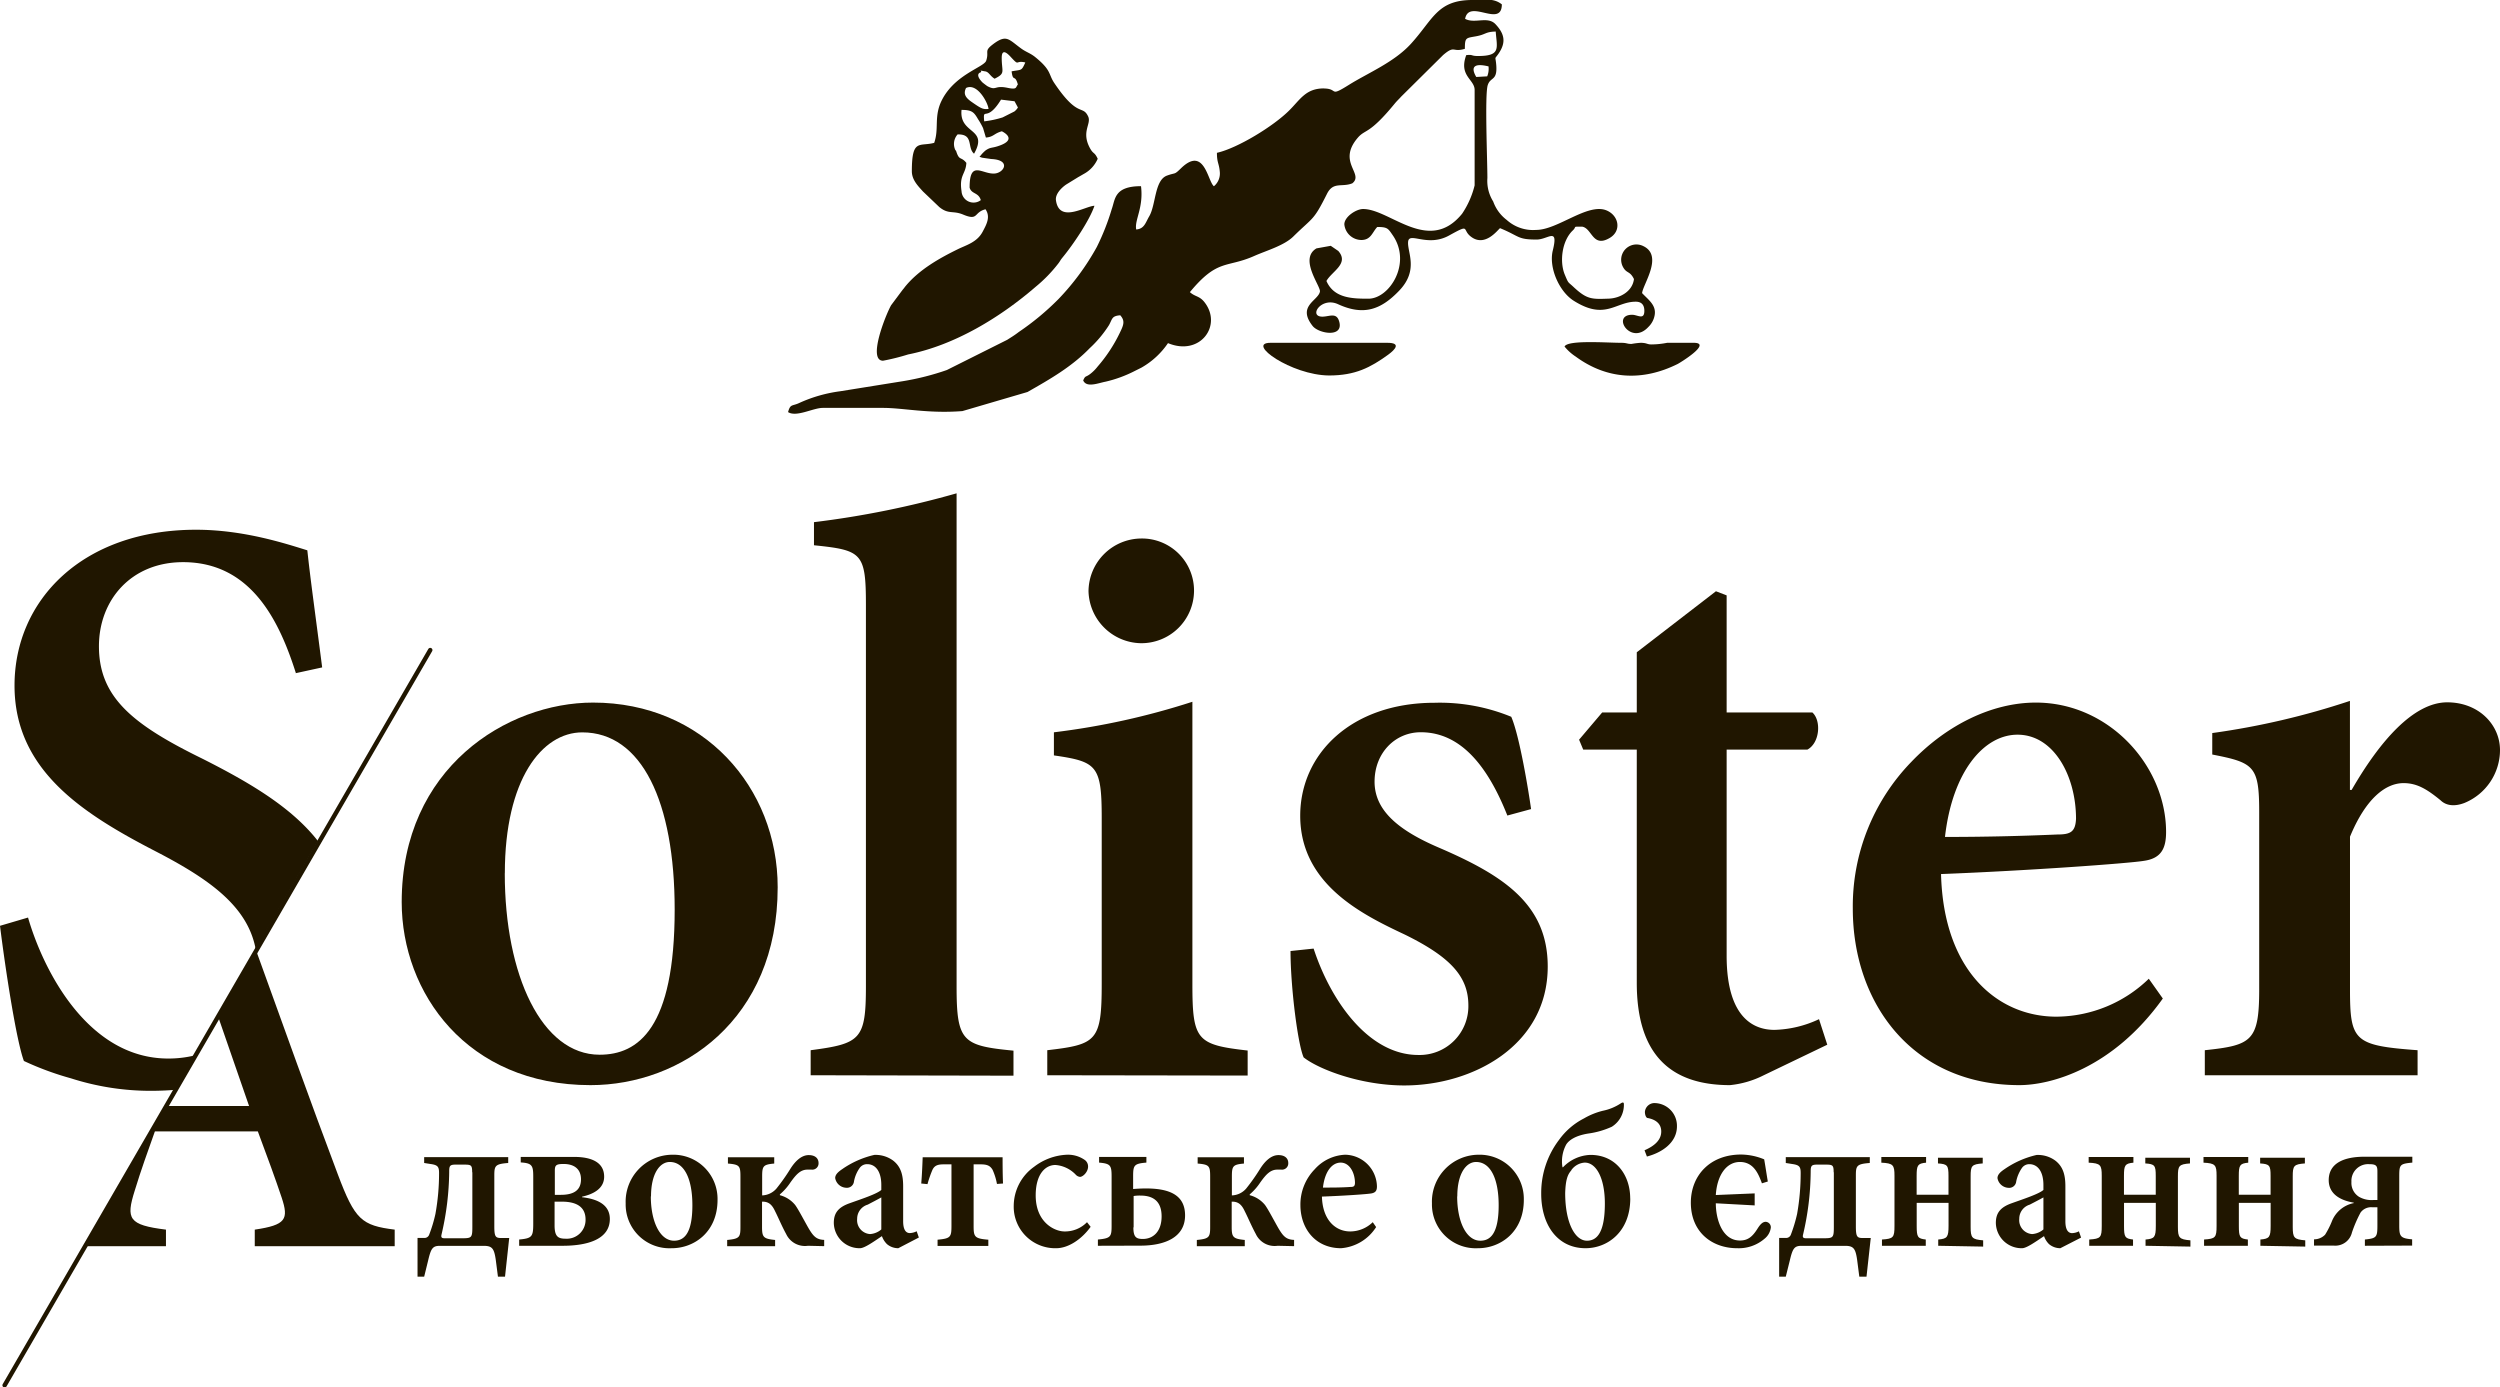 <svg id="Слой_1" data-name="Слой 1" xmlns="http://www.w3.org/2000/svg" viewBox="0 0 399.49 221.71"><defs><style>.cls-1{fill:#201600;fill-rule:evenodd;}.cls-2{fill:none;stroke:#201600;stroke-linecap:round;stroke-linejoin:round;stroke-width:0.71px;}</style></defs><title>logotype</title><path class="cls-1" d="M179.55,449.92c0,16.33,5.93,29,15.15,29,6.19,0,12-4.21,12-23.19,0-17.25-5.27-28.32-14.76-28.32-6.45,0-12.38,7.51-12.38,22.53Zm43.61,2.24c0,21.21-15.42,31.62-29.91,31.62-19.76,0-30.17-14.76-30.17-29.25,0-21.48,16.87-31.88,30.57-31.88C211.3,422.65,223.16,436.22,223.16,452.16Z" transform="translate(-98.89 -310.38)"/><path class="cls-1" d="M228.43,482.2v-4c8-1.05,8.83-1.71,8.83-10.27V407c0-8.3-.66-8.7-8.3-9.49v-3.69a148,148,0,0,0,22.79-4.61V468c0,8.82.92,9.48,9.09,10.27v4Z" transform="translate(-98.89 -310.38)"/><path class="cls-1" d="M272.83,404.86a8.49,8.49,0,0,1,8.43-8.43,8.32,8.32,0,0,1,8.43,8.43,8.41,8.41,0,0,1-8.56,8.3,8.53,8.53,0,0,1-8.3-8.3Zm-6.59,77.34v-4c7.91-.92,8.7-1.45,8.7-10.67V441.09c0-8.43-.79-9-7.64-10v-3.69a117.56,117.56,0,0,0,22.13-4.88v45.06c0,9,.66,9.75,8.83,10.67v4Z" transform="translate(-98.89 -310.38)"/><path class="cls-1" d="M339.76,440.7c-3.17-8-7.51-13.31-13.84-13.31-4.08,0-7.38,3.29-7.38,7.9s3.83,7.78,10.28,10.54c10.41,4.48,17.39,9.09,17.39,19,0,12.64-12,19-22.92,19-6.85,0-13.57-2.51-16.08-4.48-.92-2-2.1-11.2-2.1-17l3.69-.39c2.76,8.43,8.82,17,16.73,17a7.79,7.79,0,0,0,8-7.9c0-4.48-2.63-7.64-10.14-11.33-6.72-3.17-16.73-8-16.73-19,0-9.89,8.17-18.05,21.47-18.05a30.07,30.07,0,0,1,12.25,2.24c1.32,3,2.77,11.85,3.17,14.75Z" transform="translate(-98.89 -310.38)"/><path class="cls-1" d="M380.73,482.2a15.23,15.23,0,0,1-5.4,1.58c-9.49,0-14.89-4.88-14.89-16.34V430.16h-8.56l-.66-1.58,3.69-4.35h5.53v-9.62l12.65-9.75,1.71.66v18.71h13.7c1.45,1.31,1.19,4.87-.79,5.93H374.8v32.93c0,10.41,4.75,11.86,7.64,11.86a17.73,17.73,0,0,0,7.12-1.71l1.32,4.08Z" transform="translate(-98.89 -310.38)"/><path class="cls-1" d="M409.72,444.12c6.06,0,11.85-.13,17.91-.39,2.11,0,2.9-.4,3-2.51,0-6.85-3.55-13.44-9.35-13.44-5.4,0-10.41,5.93-11.59,16.34Zm34.78,25.82c-8,11.2-17.92,13.84-22.93,13.84-17,0-26.61-13-26.61-28.2a33.14,33.14,0,0,1,9.35-23.45c5.67-5.93,12.92-9.48,19.9-9.48,11.72,0,20.81,10.14,20.81,20.68,0,2.64-.79,4.22-3.55,4.61-2.37.4-18.58,1.58-32.41,2.11.39,15.55,9.09,22.79,18.44,22.79a21.39,21.39,0,0,0,14.76-6.06Z" transform="translate(-98.89 -310.38)"/><path class="cls-1" d="M474.67,436.61c4.48-7.77,9.88-14,15.28-14,5,0,8.43,3.55,8.43,7.64a9.16,9.16,0,0,1-5.66,8.43c-1.71.66-3,.39-3.82-.4-2.24-1.84-3.82-2.76-5.93-2.76-2.9,0-6.06,2.5-8.56,8.56v24.37c0,8.3.65,9,10.8,9.75v4h-34v-4c7.51-.79,8.69-1.45,8.69-9.75V440.17c0-7.38-.79-7.91-7.5-9.22v-3.43a122.65,122.65,0,0,0,22-5.14v14.23Z" transform="translate(-98.89 -310.38)"/><path class="cls-1" d="M174.34,497.7c0-1.16-.16-1.22-1.32-1.22h-1.35c-.94,0-1,.25-1,1.19a45.51,45.51,0,0,1-1.23,10c-.09.41,0,.58.49.58h2.8c1.54,0,1.64-.1,1.64-1.84V497.7Zm5.76-1.48c-2.09.16-2.22.45-2.22,2v8.12c0,1.67.19,1.87,1.13,1.87h1.25l-.67,6.18h-1.13l-.35-2.71c-.26-1.8-.58-2.22-1.93-2.22h-7c-1.16,0-1.42.42-1.87,2.32l-.64,2.61h-1.06V508.2h1.09a.79.79,0,0,0,.77-.52,22.76,22.76,0,0,0,1-3.32,36.5,36.5,0,0,0,.58-6.53c0-1-.19-1.29-1.38-1.45l-1-.16v-.93H180.1Z" transform="translate(-98.89 -310.38)"/><path class="cls-1" d="M187.51,506.2c0,1.8.58,2.12,1.77,2.12a3,3,0,0,0,3.18-3.06c0-2-1.41-2.86-3.79-2.86h-1.16v3.8Zm1-4.89c2.13,0,3.22-.78,3.22-2.48s-1.16-2.45-2.77-2.45c-1.19,0-1.41.19-1.41,1.06v3.87Zm3.38.38c2.58.29,4.45,1.26,4.45,3.48,0,3.25-3.58,4.28-7.54,4.28h-6.95v-1c2.06-.19,2.25-.45,2.25-2.54v-7.5c0-1.8-.19-2.16-2-2.28v-.88h8.53c2.81,0,4.8.88,4.8,3.16,0,2-1.9,2.83-3.51,3.19Z" transform="translate(-98.89 -310.38)"/><path class="cls-1" d="M202.89,501.56c0,4,1.45,7.08,3.71,7.08,1.51,0,2.93-1,2.93-5.66,0-4.22-1.29-6.92-3.61-6.92-1.58,0-3,1.83-3,5.5Zm10.66.55c0,5.18-3.77,7.73-7.31,7.73a7,7,0,0,1-7.37-7.15,7.5,7.5,0,0,1,7.47-7.79A7.06,7.06,0,0,1,213.55,502.11Z" transform="translate(-98.89 -310.38)"/><path class="cls-1" d="M228,509.45a3.31,3.31,0,0,1-3.48-1.87c-.71-1.29-1.32-2.77-1.77-3.64-.51-1.12-1.09-1.57-2.09-1.54v4c0,1.67.19,1.93,2.09,2.12v1h-7.66v-1c2-.19,2.12-.45,2.12-2.12v-8c0-1.74-.16-1.93-2-2.09v-1h7.4v1c-1.77.16-1.93.39-1.93,2.09v3a3.17,3.17,0,0,0,2.28-1.09,31.1,31.1,0,0,0,2.23-3.16c.67-1.06,1.67-2.19,2.93-2.19,1.06,0,1.57.55,1.57,1.26a1,1,0,0,1-1.12,1.06h-.65c-1.13,0-1.83.8-2.73,2.06a9,9,0,0,1-1.68,1.9v.13a4.64,4.64,0,0,1,2.45,1.57c.48.68.93,1.55,1.9,3.29s1.45,2.22,2.73,2.28v1Z" transform="translate(-98.89 -310.38)"/><path class="cls-1" d="M239.72,501.72c-.64.36-1.51.81-2.18,1.16a2.35,2.35,0,0,0-1.68,2.26,2.22,2.22,0,0,0,2.06,2.44,3.07,3.07,0,0,0,1.8-.74v-5.12Zm2.71,8.12a2.78,2.78,0,0,1-1.8-.65,3.28,3.28,0,0,1-.81-1.28c-1.25.83-2.77,1.93-3.51,1.93a4.11,4.11,0,0,1-4.18-4.06c0-1.64.8-2.51,2.51-3.12,1.9-.68,4.35-1.48,5.08-2.13v-.8c0-2.13-.9-3.32-2.25-3.32a1.43,1.43,0,0,0-1.19.58,5.44,5.44,0,0,0-.93,2.19,1.13,1.13,0,0,1-1.23,1,1.86,1.86,0,0,1-1.77-1.55c0-.51.39-.93,1.1-1.41a14.68,14.68,0,0,1,5.15-2.29,4.72,4.72,0,0,1,3,.9c1.29,1,1.61,2.38,1.61,4.12v5.57c0,1.48.51,1.9,1.06,1.9a2.57,2.57,0,0,0,1.1-.29l.35,1Z" transform="translate(-98.89 -310.38)"/><path class="cls-1" d="M258.2,499.57a9.67,9.67,0,0,0-.7-2.26c-.36-.61-.81-.87-1.87-.87h-1.16v9.86c0,1.73.16,2,2.35,2.18v1h-8.11v-1c2.06-.19,2.22-.41,2.22-2.18v-9.86h-1.29c-.93,0-1.48.2-1.8,1a17.47,17.47,0,0,0-.74,2.16l-1-.1c.13-1.48.2-3.41.23-4.19H259.1c0,.78,0,2.71.07,4.19Z" transform="translate(-98.89 -310.38)"/><path class="cls-1" d="M273.17,506.42c-1.44,2-3.57,3.42-5.5,3.42a6.63,6.63,0,0,1-6.79-6.8,7.71,7.71,0,0,1,3.25-6.21,9.24,9.24,0,0,1,5.24-1.93,4.7,4.7,0,0,1,2.81.8,1.28,1.28,0,0,1,.58,1.1c0,.84-.81,1.64-1.29,1.64a1.07,1.07,0,0,1-.68-.35,5,5,0,0,0-3.25-1.55c-1.58,0-3.15,1.42-3.15,4.86,0,4.35,3.05,5.76,4.6,5.76a4.89,4.89,0,0,0,3.6-1.48Z" transform="translate(-98.89 -310.38)"/><path class="cls-1" d="M280,506.52c0,1.55.45,1.84,1.51,1.84,1.67,0,3-1.2,3-3.61s-1.35-3.32-3.35-3.32a5.71,5.71,0,0,0-1.12.07v5Zm-5.67,2.93v-1c2.06-.19,2.19-.45,2.19-2.22v-7.82c0-1.8-.16-2.09-2-2.25v-.91h7.56v.91c-2,.16-2.12.45-2.12,2.22v2c.74-.06,1.38-.09,2.06-.09,4.22,0,6.24,1.35,6.24,4.31,0,3.51-3.25,4.83-7.14,4.83Z" transform="translate(-98.89 -310.38)"/><path class="cls-1" d="M303.05,509.45a3.32,3.32,0,0,1-3.48-1.87c-.7-1.29-1.32-2.77-1.77-3.64-.51-1.12-1.09-1.57-2.09-1.54v4c0,1.67.19,1.93,2.09,2.12v1h-7.66v-1c2-.19,2.13-.45,2.13-2.12v-8c0-1.74-.17-1.93-2-2.09v-1h7.4v1c-1.77.16-1.93.39-1.93,2.09v3a3.15,3.15,0,0,0,2.28-1.09,31.1,31.1,0,0,0,2.23-3.16c.67-1.06,1.67-2.19,2.93-2.19,1.06,0,1.57.55,1.57,1.26a1,1,0,0,1-1.12,1.06H303c-1.12,0-1.83.8-2.73,2.06a9,9,0,0,1-1.68,1.9v.13a4.64,4.64,0,0,1,2.45,1.57c.48.68.93,1.55,1.9,3.29s1.45,2.22,2.74,2.28v1Z" transform="translate(-98.89 -310.38)"/><path class="cls-1" d="M310.29,500.15c1.49,0,2.9,0,4.38-.1.52,0,.71-.1.74-.61,0-1.68-.87-3.28-2.28-3.28s-2.55,1.44-2.84,4Zm8.5,6.31a7.3,7.3,0,0,1-5.6,3.38c-4.15,0-6.5-3.19-6.5-6.89a8.06,8.06,0,0,1,2.29-5.73,6.92,6.92,0,0,1,4.86-2.32,5.17,5.17,0,0,1,5.08,5.05c0,.65-.19,1-.87,1.13s-4.54.39-7.92.51c.1,3.8,2.22,5.57,4.51,5.57a5.19,5.19,0,0,0,3.61-1.48Z" transform="translate(-98.89 -310.38)"/><path class="cls-1" d="M331.74,501.56c0,4,1.44,7.08,3.7,7.08,1.51,0,2.93-1,2.93-5.66,0-4.22-1.29-6.92-3.61-6.92-1.58,0-3,1.83-3,5.5Zm10.65.55c0,5.18-3.77,7.73-7.31,7.73a7,7,0,0,1-7.37-7.15,7.5,7.5,0,0,1,7.47-7.79A7.06,7.06,0,0,1,342.39,502.11Z" transform="translate(-98.89 -310.38)"/><path class="cls-1" d="M350,497.38c-.61.67-.93,1.51-1,3.64,0,4.73,1.55,7.62,3.48,7.62,1.42,0,2.86-1,2.86-5.95,0-4-1.35-6.53-3.21-6.53a2.84,2.84,0,0,0-2.16,1.22Zm9.4,4.51c0,5.34-3.64,7.95-7.15,7.95-4.44,0-7.11-3.67-7.08-8.82a14,14,0,0,1,2.83-8.47,11.18,11.18,0,0,1,4-3.45,11.43,11.43,0,0,1,3-1.22,8.17,8.17,0,0,0,2.89-1.19c.33-.22.49-.16.49.13a4.11,4.11,0,0,1-1.93,3.61,13.35,13.35,0,0,1-3.8,1.09c-1.93.32-3,1-3.48,1.74a5.67,5.67,0,0,0-.61,3.6l.07.07a6.33,6.33,0,0,1,4.37-2C357,494.9,359.39,498.05,359.39,501.89Z" transform="translate(-98.89 -310.38)"/><path class="cls-1" d="M366.86,490.36c0,2.64-2.45,4.22-4.8,4.83l-.38-1c1.7-.74,2.67-1.71,2.67-3s-.94-1.93-2.19-2.16c-.16,0-.42-.36-.42-1a1.54,1.54,0,0,1,1.64-1.38A3.63,3.63,0,0,1,366.86,490.36Z" transform="translate(-98.89 -310.38)"/><path class="cls-1" d="M373.07,502.66c0,2.51,1,5.95,3.86,5.95,1.26,0,2-.61,2.8-1.89.43-.68.81-1.1,1.32-1.1a.87.87,0,0,1,.81.93,2.69,2.69,0,0,1-1,1.77,6.3,6.3,0,0,1-4.38,1.52c-4,0-7.4-2.55-7.4-7.28,0-4.28,3-7.69,8.05-7.69a9.9,9.9,0,0,1,3.67.77c.22,1.25.38,2.38.58,3.54l-.94.29c-.54-1.45-1.28-3.38-3.47-3.41s-3.7,2.09-3.9,5.28l6.21-.26V503Z" transform="translate(-98.89 -310.38)"/><path class="cls-1" d="M391.9,497.7c0-1.16-.16-1.22-1.32-1.22h-1.35c-.93,0-1,.25-1,1.19a45,45,0,0,1-1.22,10c-.1.41,0,.58.48.58h2.8c1.55,0,1.64-.1,1.64-1.84V497.7Zm5.77-1.48c-2.1.16-2.22.45-2.22,2v8.12c0,1.67.19,1.87,1.12,1.87h1.26l-.68,6.18H396l-.35-2.71c-.26-1.8-.58-2.22-1.93-2.22h-6.95c-1.16,0-1.42.42-1.87,2.32l-.65,2.61h-1.06V508.2h1.1a.8.8,0,0,0,.77-.52,24.12,24.12,0,0,0,1-3.32,37.39,37.39,0,0,0,.57-6.53c0-1-.19-1.29-1.38-1.45l-1-.16v-.93h13.43Z" transform="translate(-98.89 -310.38)"/><path class="cls-1" d="M408.61,509.45v-1c1.45-.12,1.65-.38,1.65-2.22v-3.64h-5.09v3.71c0,1.77.16,2,1.45,2.15v1h-7v-1c1.83-.12,2-.32,2-2.19v-8c0-1.71-.2-2-2.1-2.09v-.91h7.15v.91c-1.35.13-1.51.41-1.51,2.12v3h5.09v-3c0-1.68-.16-1.9-1.68-2v-.91h7.15v.91c-1.77.13-1.93.38-1.93,2.06v8.08c0,1.74.19,2,2,2.15v1Z" transform="translate(-98.89 -310.38)"/><path class="cls-1" d="M425.42,501.72c-.64.36-1.52.81-2.19,1.16a2.34,2.34,0,0,0-1.67,2.26,2.22,2.22,0,0,0,2.06,2.44,3.1,3.1,0,0,0,1.8-.74v-5.12Zm2.7,8.12a2.8,2.8,0,0,1-1.8-.65,3.25,3.25,0,0,1-.8-1.28c-1.26.83-2.77,1.93-3.51,1.93a4.11,4.11,0,0,1-4.19-4.06c0-1.64.81-2.51,2.51-3.12,1.9-.68,4.35-1.48,5.09-2.13v-.8c0-2.13-.9-3.32-2.26-3.32A1.43,1.43,0,0,0,422,497a5.74,5.74,0,0,0-.93,2.19,1.12,1.12,0,0,1-1.22,1,1.86,1.86,0,0,1-1.77-1.55c0-.51.38-.93,1.09-1.41a14.85,14.85,0,0,1,5.15-2.29,4.7,4.7,0,0,1,3,.9c1.29,1,1.61,2.38,1.61,4.12v5.57c0,1.48.52,1.9,1.07,1.9a2.53,2.53,0,0,0,1.09-.29l.35,1Z" transform="translate(-98.89 -310.38)"/><path class="cls-1" d="M441.74,509.45v-1c1.45-.12,1.64-.38,1.64-2.22v-3.64H438.3v3.71c0,1.77.16,2,1.44,2.15v1h-7v-1c1.83-.12,2-.32,2-2.19v-8c0-1.71-.19-2-2.09-2.09v-.91h7.15v.91c-1.35.13-1.51.41-1.51,2.12v3h5.08v-3c0-1.68-.16-1.9-1.67-2v-.91h7.14v.91c-1.77.13-1.93.38-1.93,2.06v8.08c0,1.74.2,2,2,2.15v1Z" transform="translate(-98.89 -310.38)"/><path class="cls-1" d="M460.09,509.45v-1c1.45-.12,1.64-.38,1.64-2.22v-3.64h-5.08v3.71c0,1.77.16,2,1.44,2.15v1h-7v-1c1.83-.12,2-.32,2-2.19v-8c0-1.71-.19-2-2.09-2.09v-.91h7.15v.91c-1.35.13-1.51.41-1.51,2.12v3h5.08v-3c0-1.68-.16-1.9-1.67-2v-.91h7.15v.91c-1.77.13-1.94.38-1.94,2.06v8.08c0,1.74.2,2,2,2.15v1Z" transform="translate(-98.89 -310.38)"/><path class="cls-1" d="M478.79,497.57c0-.9-.19-1.16-1.31-1.16a2.67,2.67,0,0,0-2.84,2.83,2.61,2.61,0,0,0,1.22,2.39,4,4,0,0,0,2.26.51h.67v-4.57Zm-2,11.88v-1c1.87-.19,2-.38,2-2.25v-2.9H478a2.08,2.08,0,0,0-1.9.84,20.76,20.76,0,0,0-1.38,3.19,2.73,2.73,0,0,1-2.93,2.09h-3.13v-1a2.45,2.45,0,0,0,1.77-.74,13.62,13.62,0,0,0,1.13-2.25,4.77,4.77,0,0,1,3.45-2.8v-.07c-2.8-.48-4-1.83-4-3.6,0-2.7,2.42-3.74,5.7-3.74h7.66v.94c-2,.19-2.09.32-2.09,2.22v7.79c0,1.74.13,2.09,2.06,2.25v1Z" transform="translate(-98.89 -310.38)"/><path class="cls-1" d="M146.19,418c-2.63-8.3-7.11-17.79-18.05-17.79-8.3,0-13.44,6.06-13.44,13.44,0,8.17,5.4,12.52,16.6,18,7.42,3.75,14.15,7.69,18.39,13.12l-9.95,17.25c-1.28-6.75-7.23-11.08-16-15.61-11.72-6.06-22.53-13-22.53-26.48,0-13.71,10.94-24.9,29-24.9,7.64,0,14.36,2.23,17.79,3.29.52,4.88,1.31,10.41,2.37,18.71l-4.22.92Zm-19.42,66.53,3.16-5.48a17.65,17.65,0,0,1-4.16.48c-12.91,0-20-14.23-22.4-22.53l-4.48,1.32c.92,7.37,2.64,18.44,3.82,21.6a47.65,47.65,0,0,0,7.51,2.77,41.71,41.71,0,0,0,13,2C124.46,484.68,125.63,484.63,126.77,484.54Z" transform="translate(-98.89 -310.38)"/><path class="cls-1" d="M125.39,487.11h13.3l-5-14.44,6.08-10.53c4.34,12,8.67,24.16,13.1,35.89,2.73,7.27,3.8,8.18,9.09,8.84v2.65H139.6v-2.65c5-.74,5.45-1.65,4.3-5.12-.91-2.73-2.32-6.62-3.81-10.58H123.64c-1.08,3.05-2.23,6.2-3.23,9.5-1.4,4.47-1,5.46,5,6.2v2.65h-13Z" transform="translate(-98.89 -310.38)"/><line class="cls-2" x1="0.74" y1="221.36" x2="68.75" y2="103.88"/><path class="cls-1" d="M336.75,321a3.17,3.17,0,0,1-.21,1.58l-1.75.1c-1.21-2.08.37-2.09,2-1.68Zm-26.34,3.51c-2.85,0-3.76,1.78-5.49,3.5-2.53,2.54-8.3,6.06-11.57,6.79,0,1.6.33,1.65.45,2.95a2.65,2.65,0,0,1-.93,2.39c-1-.76-1.51-6.53-5.27-2.86-1.13,1.1-.78.63-2.23,1.16-2,.73-1.76,4.67-2.84,6.51-.59,1-.77,2-2.08,2.1-.29-1.54,1.2-3.44.77-6.92-4.31,0-4.11,2.11-4.67,3.64a37.84,37.84,0,0,1-2.39,6.07,39.46,39.46,0,0,1-6.12,8.32,42,42,0,0,1-6.35,5.27c-.74.57-1.23.85-1.85,1.25l-9.65,4.83a41.64,41.64,0,0,1-6.95,1.77l-10.08,1.62a22.89,22.89,0,0,0-6.52,1.86c-1.18.56-1.45.12-1.82,1.47,1.33.86,4-.67,5.54-.67H240c3.24,0,7.23.94,12.68.51l10.4-3.05c3.64-2.07,7.1-4.06,9.94-7a18.47,18.47,0,0,0,3.09-3.7c.55-1,.42-1.45,1.79-1.56.84.94.51,1.61-.12,2.91a24.06,24.06,0,0,1-3.49,5.28,6.53,6.53,0,0,1-1.14,1.15c-.83.65-.79.21-1.17,1.07.53,1.22,2.41.42,3.58.2a20.15,20.15,0,0,0,4.72-1.74l1-.5a12.67,12.67,0,0,0,4.25-3.92c5.15,2.15,8.77-2.86,5.8-6.58-.81-1-1.47-.81-2.3-1.57,4.47-5.41,5.85-3.8,10.31-5.79,2-.88,4.75-1.65,6.23-3.11,3.21-3.16,3.17-2.42,5.37-6.81,1-2,2.38-1,4.05-1.68,1.91-1.54-2.47-3.37.86-7.27,1.23-1.44,1.78-.43,5.89-5.44.42-.51.67-.71,1.07-1.16l6.68-6.62c1.94-1.65,1.43-.38,3.48-1,0-1.83.17-1.71,1.78-2s1.45-.72,3.15-.76c.19,2.63.88,3.91-2.83,3.91-1.2,0-.72-.27-1.88-.14-1.23,3.33,1.34,3.86,1.34,5.56V340a14.07,14.07,0,0,1-2,4.53c-5.31,6.54-11.51-.75-15.82-.75-1.12,0-3,1.25-3,2.45a2.76,2.76,0,0,0,2.71,2.5c1.55,0,1.74-1.22,2.55-2.08,1.67,0,1.74.26,2.48,1.33,3.07,4.46-.52,10.13-3.89,10.13-2.61,0-5.52-.08-6.71-2.83.86-1.55,3.68-2.77,1.89-4.8l-1.2-.82-2.28.41c-2.85,1.68.71,6.06.55,6.91-.28,1.46-3.71,2.28-1.15,5.51,1,1.23,5.07,1.9,4.2-.82-.44-1.4-1.57-.69-2.66-.69-2.27,0-.2-3.21,2.48-2,4.12,1.9,6.89.89,9.81-2.17,3.15-3.3,1.25-6.14,1.41-7.8s3.06.93,6.55-1,2-.95,3.48.18c2.25,1.74,4.28-1.06,4.66-1.35,3.19,1.31,2.73,1.82,5.84,1.82,1.85,0,3.53-2.08,2.59,1.75-.67,2.71,1,6.52,3.3,8,5.07,3.23,6.71.18,9.95.18.93,0,1.38.51,1.38,1.46,0,1.53-1.09.63-1.94.63-3.41,0-.23,5,2.58,1.95a3.44,3.44,0,0,0,1-1.84c.32-1.64-1-2.5-2-3.57.12-1.39,3.47-6,.16-7.53a2.44,2.44,0,0,0-3.25,3.28c.61,1.19,1.11.62,1.79,2-.24,2-2.26,3.06-4,3.13-2.7.1-3.47.16-5.59-1.8-1-.95-.83-.52-1.45-2-.88-2.06-.48-5.45,1.27-7.1.69-.65-.15-.6,1.5-.6,1.61.28,1.65,3.47,4.45,1.77,1.86-1.14,1.4-3.55-.57-4.37-3-1.23-7.79,3.12-11.23,3.12a6.29,6.29,0,0,1-4.72-1.6,6.36,6.36,0,0,1-2.15-2.94,6.18,6.18,0,0,1-.93-3.75c0-2.82-.44-13.37.06-14.86.44-1.34,1.54-.63,1.36-3.14-.12-1.62-.36-.83.37-1.89,1.2-1.76,1-3.12-.52-4.72-1.25-1.29-3.31,0-4.83-.83.61-3.3,5.84,1.53,5.87-2.31-1.36-1.08-2.85-.7-4.7-.7-5.64,0-6.28,3.11-9.83,7-2.68,2.94-6.79,4.62-9.86,6.53C311.15,326,312.86,324.52,310.41,324.52Z" transform="translate(-98.89 -310.38)"/><path class="cls-1" d="M251.56,334.38a2.29,2.29,0,0,1,.35-2.52c2.63-.07,1.47,2.09,2.63,3.08,2.36-4.16-2.4-3.05-2-7,1.69,0,2,.39,2.64,1.49a11.15,11.15,0,0,1,.8,1.42l.45,1.51c1.26-.1,1.28-.66,2.55-1,0,0,2.81,1.29-.67,2.39-1,.32-1.13.13-1.92.66a6,6,0,0,0-.67.66c-.28.43-.53.29.11.51l1.45.21c3.2.14,2.08,2.2.55,2.32-2,.15-4-2.27-4,2.25.3,1.07,1.42.73,1.79,2a1.92,1.92,0,0,1-3.08-1.43c-.4-2.6.68-2.71.77-4.52-.89-1.11-1.12-.23-1.65-1.94Zm4.6-4.61a15.66,15.66,0,0,0,2.95-.63l1.88-.95a2.33,2.33,0,0,0,.56-.63l-.54-1-2.16-.26c-2.35,3.82-2.91,1-2.69,3.46Zm-2-3.1c-.95-.66-1.38-1.26-.9-2.23,1.82-.89,3.55,2.47,3.59,3.35-.91.08-1.15-.05-2.69-1.12Zm2.12-4.89c-1.29-.23-.31-.11-.7.17,0,0-1,.22.26,1.56.09.1.79.62.83.64,1.48.79,1.06-.18,3.2.26,1.59.33,1.28-.06,1.67-.53-.48-1.74-.77-.28-1-2.1,1.61-.31,1.56,0,2.19-1.42-1.68-.39-.87.7-2.29-.84-.43-.47-1.48-1.58-1.48.11,0,2.27.66,2.44-1.14,3.33-.81-.52-.88-1.07-1.51-1.18Zm-8.12,11.43c-2.35.63-3.56-.73-3.56,4.54,0,1.38,1,2.36,1.77,3.22l2.61,2.49c1.52,1.24,2.16.5,3.87,1.23,2.43,1,1.6-.38,3.52-.87.85,1.24.14,2.46-.48,3.63-.91,1.68-2.66,2.11-4,2.78-2.94,1.44-6,3.19-8.15,5.7-.32.37-.31.41-.63.78l-1.82,2.44c-.87,1.53-3.8,8.87-1.29,8.87a34.81,34.81,0,0,0,4-1c7.42-1.47,14.7-5.9,20.37-10.8a22.85,22.85,0,0,0,3.63-3.73c.4-.53.23-.41.71-1,1.65-2,4.32-5.95,5.07-8.23-1.5.06-5.62,2.84-6.15-.86-.14-.93.74-1.91,1.61-2.52l1.95-1.2.18-.1.71-.41a5,5,0,0,0,2.22-2.42c-.54-1.16-.67-.66-1.24-1.7-1.44-2.66.28-3.86-.29-5.07-.91-1.91-1.6.33-5.42-5.35-.94-1.41-.42-2-3-4.1-.82-.67-1.42-.78-2.28-1.4-2-1.45-2.33-2.32-4.5-.68-1.5,1.14-.58,1.09-1.09,2.63-.37,1.09-5.37,2.27-7.31,6.79C248.18,329.28,248.94,331,248.17,333.21Z" transform="translate(-98.89 -310.38)"/><path class="cls-1" d="M348.9,365.76a7.69,7.69,0,0,0,1.78,1.6c5.05,3.71,10.72,3.95,16.28,1.19.3-.14,5.63-3.39,2.58-3.39h-4.25a13.38,13.38,0,0,1-2.54.26c-.67,0-.7-.26-1.7-.26a12.25,12.25,0,0,0-1.45.18c-.77,0-.71-.18-1.66-.18C355.71,365.16,349.36,364.67,348.9,365.76Z" transform="translate(-98.89 -310.38)"/><path class="cls-1" d="M320.6,365.16H301.91c-4,0,3.33,5.17,9.35,5.22,4.21,0,6.62-1.27,9.48-3.34C321.87,366.21,322.79,365.16,320.6,365.16Z" transform="translate(-98.89 -310.38)"/></svg>